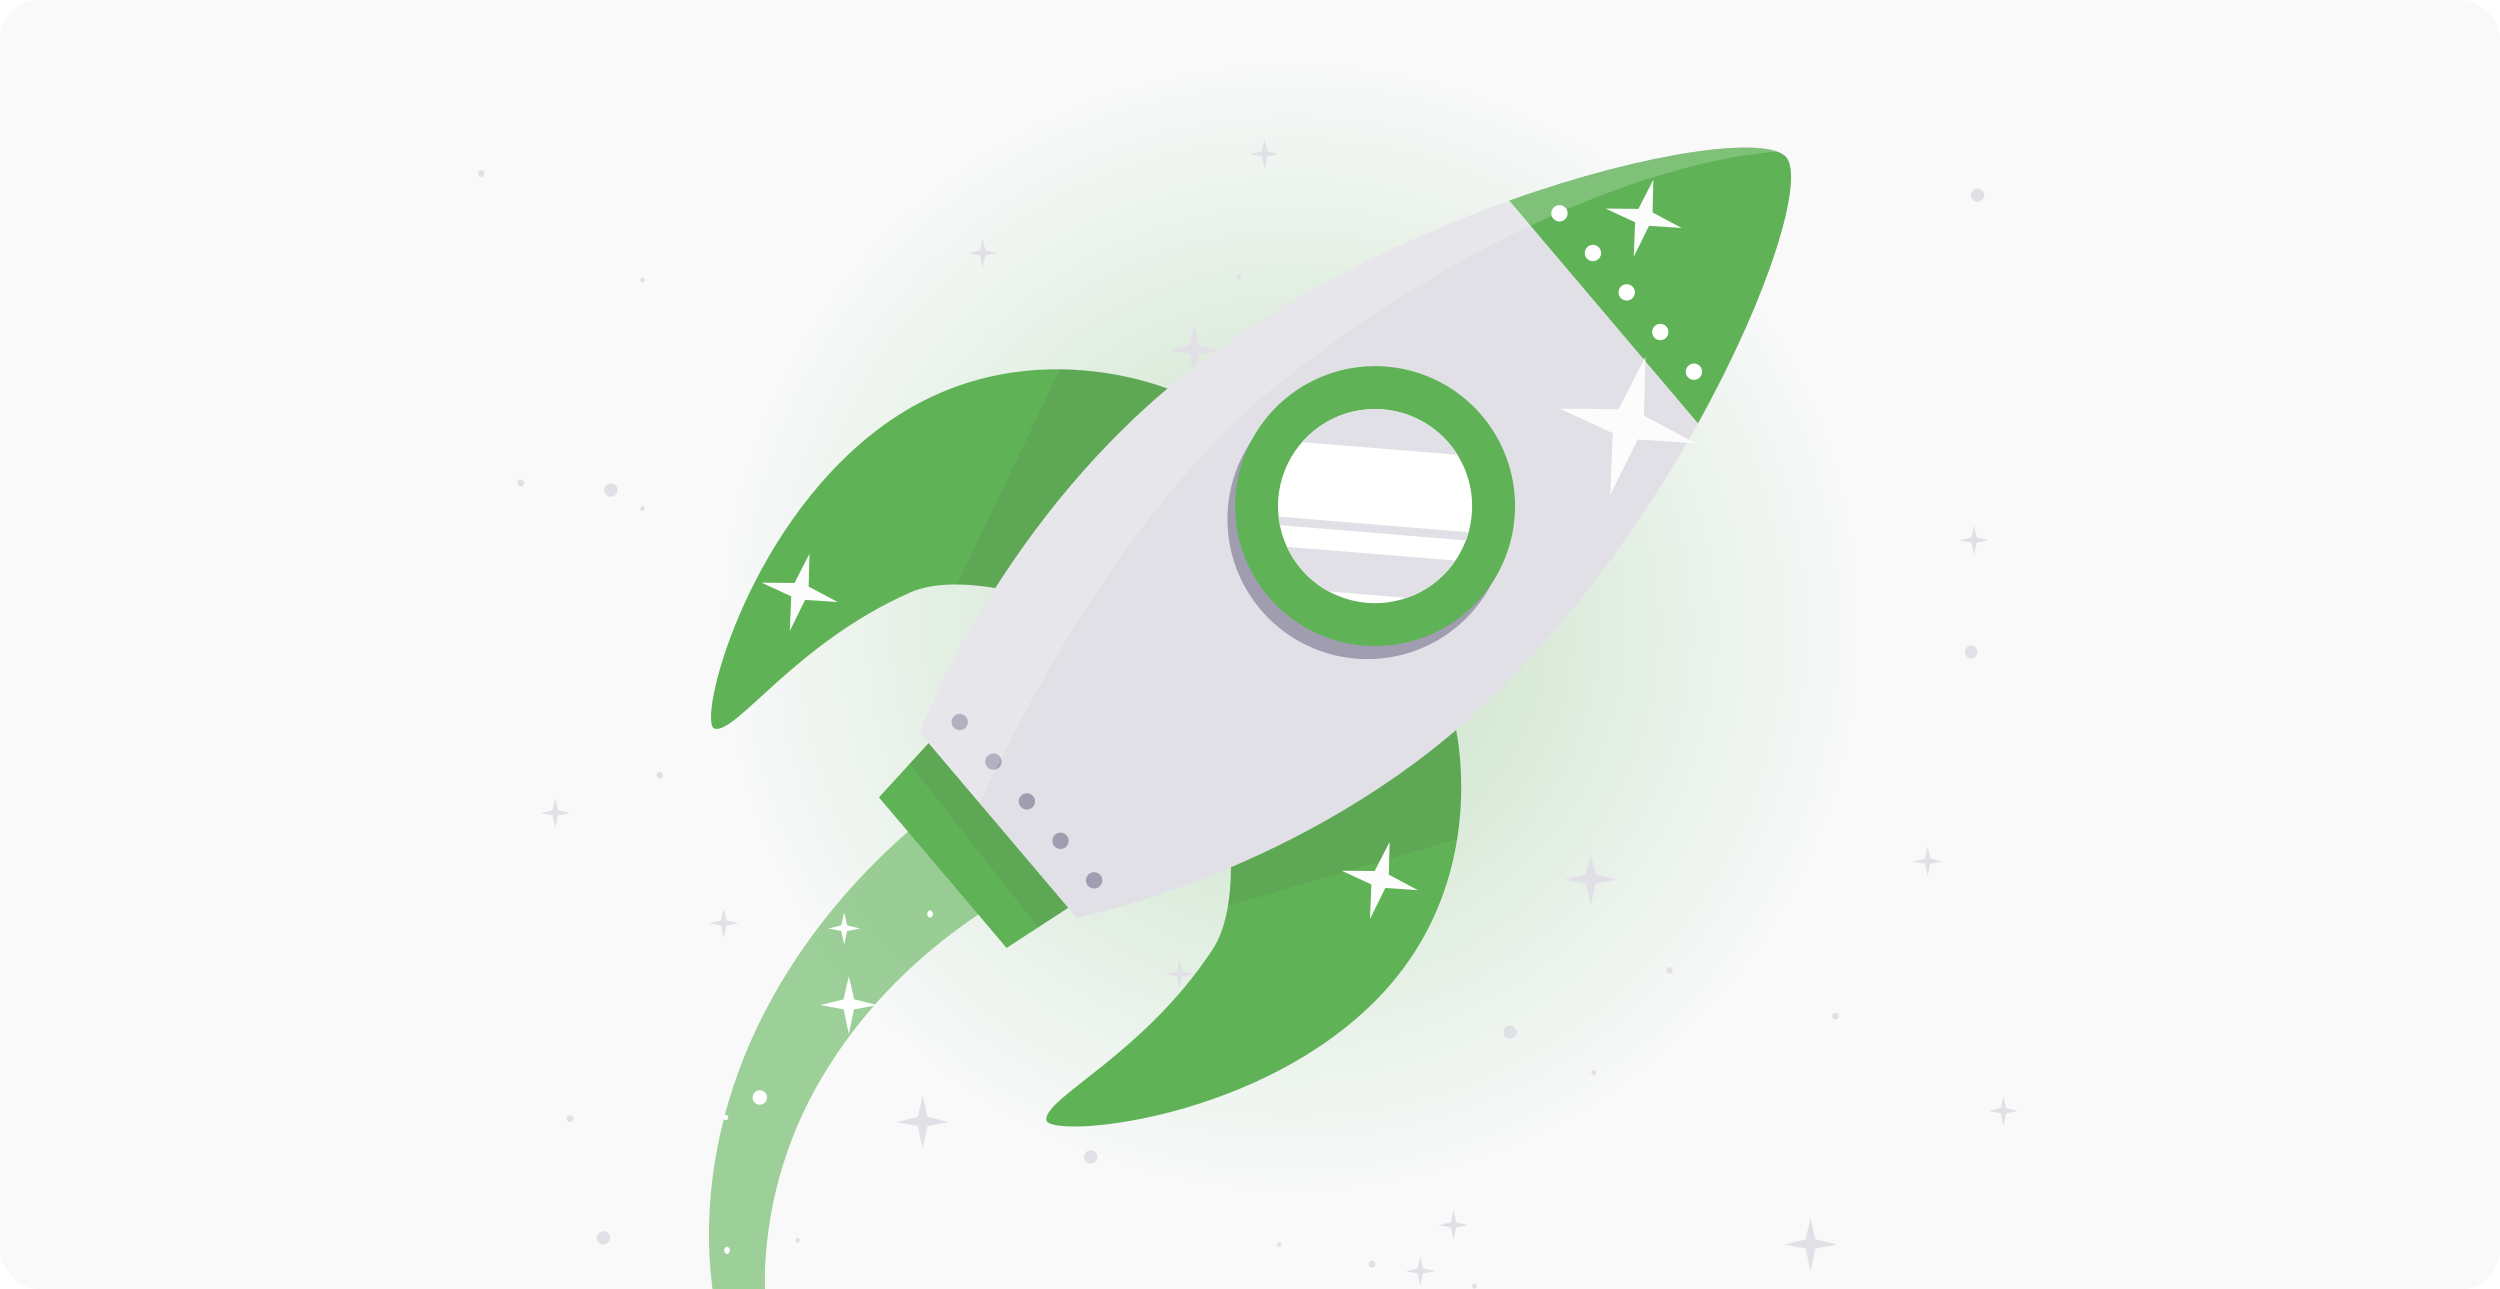<svg width="512" height="264" viewBox="0 0 512 264" fill="none" xmlns="http://www.w3.org/2000/svg">
<g clip-path="url(#clip0_3880_39070)">
<rect width="512" height="264" rx="8" fill="#F9F9FA"/>
<g filter="url(#filter0_f_3880_39070)">
<ellipse cx="264.5" cy="128.5" rx="118.5" ry="117.5" fill="url(#paint0_radial_3880_39070)" fill-opacity="0.35"/>
</g>
<path d="M365.4 254.896L369.808 255.704L370.792 260.352L371.776 255.704L376.184 254.888L371.792 253.816L370.792 249.432L369.784 253.816L365.4 254.896Z" fill="#E1E0E6"/>
<path d="M183.568 229.808L187.976 230.624L188.96 235.272L189.944 230.624L194.352 229.808L189.968 228.736L188.96 224.352L187.96 228.736L183.568 229.808Z" fill="#E1E0E6"/>
<path d="M320.385 180.152L324.793 180.968L325.777 185.607L326.761 180.968L331.169 180.152L326.785 179.071L325.777 174.688L324.777 179.071L320.385 180.152Z" fill="#E1E0E6"/>
<path d="M407.288 227.544L409.752 228L410.304 230.6L410.856 228L413.312 227.544L410.864 226.944L410.304 224.496L409.744 226.944L407.288 227.544Z" fill="#E1E0E6"/>
<path d="M401.265 110.672L403.729 111.128L404.281 113.72L404.825 111.128L407.289 110.664L404.841 110.072L404.281 107.616L403.713 110.072L401.265 110.672Z" fill="#E1E0E6"/>
<path d="M110.713 166.52L113.177 166.976L113.729 169.568L114.273 166.976L116.737 166.52L114.289 165.92L113.729 163.464L113.169 165.92L110.713 166.52Z" fill="#E1E0E6"/>
<path d="M391.761 176.44L394.225 176.896L394.769 179.488L395.321 176.896L397.785 176.44L395.337 175.84L394.769 173.384L394.209 175.84L391.761 176.44Z" fill="#E1E0E6"/>
<path d="M287.864 260.352L290.328 260.808L290.88 263.408L291.432 260.808L293.896 260.352L291.44 259.752L290.88 257.304L290.32 259.752L287.864 260.352Z" fill="#E1E0E6"/>
<path d="M198.232 51.856L200.696 52.312L201.248 54.904L201.8 52.312L204.256 51.856L201.808 51.256L201.248 48.8L200.688 51.256L198.232 51.856Z" fill="#E1E0E6"/>
<path d="M294.656 250.92L297.12 251.376L297.672 253.976L298.224 251.376L300.688 250.92L298.232 250.32L297.672 247.864L297.112 250.32L294.656 250.92Z" fill="#E1E0E6"/>
<path d="M341.913 198.048C342.09 198.067 342.253 198.15 342.372 198.282C342.491 198.414 342.557 198.586 342.557 198.764C342.557 198.942 342.491 199.113 342.372 199.245C342.253 199.378 342.09 199.461 341.913 199.48C341.736 199.461 341.572 199.378 341.453 199.245C341.334 199.113 341.269 198.942 341.269 198.764C341.269 198.586 341.334 198.414 341.453 198.282C341.572 198.15 341.736 198.067 341.913 198.048Z" fill="#E1E0E6"/>
<path d="M280.992 258.2C281.181 258.2 281.362 258.275 281.496 258.409C281.629 258.542 281.704 258.723 281.704 258.912C281.704 259.101 281.629 259.282 281.496 259.416C281.362 259.549 281.181 259.624 280.992 259.624C280.803 259.624 280.622 259.549 280.489 259.416C280.355 259.282 280.28 259.101 280.28 258.912C280.28 258.723 280.355 258.542 280.489 258.409C280.622 258.275 280.803 258.2 280.992 258.2Z" fill="#E1E0E6"/>
<path d="M375.889 207.408C376.078 207.408 376.259 207.483 376.392 207.617C376.526 207.75 376.601 207.931 376.601 208.12C376.601 208.309 376.526 208.49 376.392 208.624C376.259 208.757 376.078 208.832 375.889 208.832C375.7 208.832 375.519 208.757 375.385 208.624C375.252 208.49 375.177 208.309 375.177 208.12C375.177 207.931 375.252 207.75 375.385 207.617C375.519 207.483 375.7 207.408 375.889 207.408Z" fill="#E1E0E6"/>
<path d="M131.568 56.855C131.692 56.871 131.806 56.931 131.888 57.025C131.971 57.118 132.016 57.239 132.016 57.364C132.016 57.488 131.971 57.609 131.888 57.702C131.806 57.796 131.692 57.856 131.568 57.871C131.444 57.856 131.331 57.796 131.248 57.702C131.166 57.609 131.12 57.488 131.12 57.364C131.12 57.239 131.166 57.118 131.248 57.025C131.331 56.931 131.444 56.871 131.568 56.855Z" fill="#E1E0E6"/>
<path d="M326.4 219.2C326.534 219.2 326.662 219.253 326.757 219.348C326.851 219.442 326.904 219.571 326.904 219.704C326.904 219.838 326.851 219.966 326.757 220.061C326.662 220.155 326.534 220.208 326.4 220.208C326.267 220.208 326.139 220.155 326.044 220.061C325.95 219.966 325.896 219.838 325.896 219.704C325.896 219.571 325.95 219.442 326.044 219.348C326.139 219.253 326.267 219.2 326.4 219.2Z" fill="#E1E0E6"/>
<path d="M301.969 262.904C302.103 262.904 302.231 262.957 302.325 263.052C302.42 263.146 302.473 263.275 302.473 263.408C302.473 263.542 302.42 263.67 302.325 263.765C302.231 263.859 302.103 263.912 301.969 263.912C301.835 263.912 301.707 263.859 301.612 263.765C301.518 263.67 301.465 263.542 301.465 263.408C301.465 263.275 301.518 263.146 301.612 263.052C301.707 262.957 301.835 262.904 301.969 262.904Z" fill="#E1E0E6"/>
<path d="M262.009 254.384C262.132 254.399 262.246 254.46 262.329 254.553C262.411 254.647 262.457 254.767 262.457 254.892C262.457 255.017 262.411 255.137 262.329 255.23C262.246 255.324 262.132 255.384 262.009 255.4C261.885 255.384 261.771 255.324 261.689 255.23C261.606 255.137 261.561 255.017 261.561 254.892C261.561 254.767 261.606 254.647 261.689 254.553C261.771 254.46 261.885 254.399 262.009 254.384Z" fill="#E1E0E6"/>
<path d="M309.249 210.023C309.612 210.023 309.96 210.168 310.216 210.424C310.473 210.681 310.617 211.029 310.617 211.391C310.617 211.754 310.473 212.102 310.216 212.359C309.96 212.615 309.612 212.759 309.249 212.759C308.886 212.759 308.538 212.615 308.282 212.359C308.025 212.102 307.881 211.754 307.881 211.391C307.881 211.029 308.025 210.681 308.282 210.424C308.538 210.168 308.886 210.023 309.249 210.023Z" fill="#E1E0E6"/>
<path d="M239.192 71.775L243.6 72.591L244.584 77.231L245.568 72.591L249.976 71.775L245.584 70.704L244.584 66.311L243.576 70.704L239.192 71.775Z" fill="#E1E0E6"/>
<path d="M255.984 31.56L258.448 32.016L259 34.608L259.552 32.016L262.008 31.56L259.56 30.96L259 28.504L258.44 30.96L255.984 31.56Z" fill="#E1E0E6"/>
<path d="M106.672 98.2C106.861 98.2 107.042 98.275 107.175 98.409C107.309 98.542 107.384 98.723 107.384 98.912C107.384 99.101 107.309 99.282 107.175 99.416C107.042 99.549 106.861 99.624 106.672 99.624C106.483 99.624 106.302 99.549 106.168 99.416C106.035 99.282 105.96 99.101 105.96 98.912C105.96 98.723 106.035 98.542 106.168 98.409C106.302 98.275 106.483 98.2 106.672 98.2Z" fill="#E1E0E6"/>
<path d="M135.121 158.056C135.298 158.074 135.461 158.158 135.58 158.29C135.699 158.422 135.765 158.594 135.765 158.772C135.765 158.949 135.699 159.121 135.58 159.253C135.461 159.385 135.298 159.469 135.121 159.488C134.944 159.469 134.78 159.385 134.661 159.253C134.542 159.121 134.477 158.949 134.477 158.772C134.477 158.594 134.542 158.422 134.661 158.29C134.78 158.158 134.944 158.074 135.121 158.056Z" fill="#E1E0E6"/>
<path d="M98.552 34.815C98.729 34.834 98.893 34.918 99.012 35.05C99.131 35.182 99.197 35.354 99.197 35.531C99.197 35.709 99.131 35.881 99.012 36.013C98.893 36.145 98.729 36.229 98.552 36.247C98.376 36.229 98.212 36.145 98.093 36.013C97.974 35.881 97.908 35.709 97.908 35.531C97.908 35.354 97.974 35.182 98.093 35.05C98.212 34.918 98.376 34.834 98.552 34.815Z" fill="#E1E0E6"/>
<path d="M163.368 253.52C163.492 253.535 163.606 253.595 163.688 253.689C163.771 253.782 163.816 253.903 163.816 254.028C163.816 254.152 163.771 254.273 163.688 254.366C163.606 254.46 163.492 254.52 163.368 254.536C163.244 254.52 163.13 254.46 163.048 254.366C162.965 254.273 162.92 254.152 162.92 254.028C162.92 253.903 162.965 253.782 163.048 253.689C163.13 253.595 163.244 253.535 163.368 253.52Z" fill="#E1E0E6"/>
<path d="M344.921 87.184C345.045 87.199 345.158 87.259 345.241 87.353C345.323 87.446 345.369 87.567 345.369 87.692C345.369 87.816 345.323 87.937 345.241 88.03C345.158 88.124 345.045 88.184 344.921 88.2C344.797 88.184 344.683 88.124 344.601 88.03C344.518 87.937 344.473 87.816 344.473 87.692C344.473 87.567 344.518 87.446 344.601 87.353C344.683 87.259 344.797 87.199 344.921 87.184Z" fill="#E1E0E6"/>
<path d="M253.681 56.256C253.814 56.256 253.943 56.309 254.037 56.404C254.132 56.498 254.185 56.626 254.185 56.76C254.185 56.894 254.132 57.022 254.037 57.116C253.943 57.211 253.814 57.264 253.681 57.264C253.547 57.264 253.419 57.211 253.324 57.116C253.23 57.022 253.177 56.894 253.177 56.76C253.177 56.626 253.23 56.498 253.324 56.404C253.419 56.309 253.547 56.256 253.681 56.256Z" fill="#E1E0E6"/>
<path d="M223.385 235.576C223.747 235.576 224.095 235.72 224.352 235.977C224.608 236.233 224.753 236.581 224.753 236.944C224.753 237.307 224.608 237.655 224.352 237.911C224.095 238.168 223.747 238.312 223.385 238.312C223.022 238.312 222.674 238.168 222.417 237.911C222.161 237.655 222.017 237.307 222.017 236.944C222.017 236.581 222.161 236.233 222.417 235.977C222.674 235.72 223.022 235.576 223.385 235.576Z" fill="#E1E0E6"/>
<path d="M403.673 132.16C404.018 132.187 404.341 132.343 404.577 132.597C404.813 132.851 404.944 133.185 404.944 133.532C404.944 133.879 404.813 134.213 404.577 134.467C404.341 134.722 404.018 134.878 403.673 134.904C403.327 134.878 403.004 134.722 402.768 134.467C402.532 134.213 402.401 133.879 402.401 133.532C402.401 133.185 402.532 132.851 402.768 132.597C403.004 132.343 403.327 132.187 403.673 132.16Z" fill="#E1E0E6"/>
<path d="M123.576 252.152C123.939 252.152 124.287 252.296 124.543 252.553C124.8 252.81 124.944 253.158 124.944 253.52C124.944 253.883 124.8 254.231 124.543 254.488C124.287 254.744 123.939 254.888 123.576 254.888C123.213 254.888 122.865 254.744 122.609 254.488C122.352 254.231 122.208 253.883 122.208 253.52C122.208 253.158 122.352 252.81 122.609 252.553C122.865 252.296 123.213 252.152 123.576 252.152Z" fill="#E1E0E6"/>
<path d="M238.553 199.48L241.017 199.936L241.569 202.528L242.121 199.936L244.585 199.48L242.129 198.88L241.569 196.424L241.009 198.88L238.553 199.48Z" fill="#E1E0E6"/>
<path d="M342.961 75.544C343.137 75.563 343.301 75.646 343.42 75.778C343.539 75.911 343.605 76.082 343.605 76.26C343.605 76.438 343.539 76.609 343.42 76.742C343.301 76.874 343.137 76.957 342.961 76.976C342.784 76.957 342.62 76.874 342.501 76.742C342.382 76.609 342.316 76.438 342.316 76.26C342.316 76.082 342.382 75.911 342.501 75.778C342.62 75.646 342.784 75.563 342.961 75.544Z" fill="#E1E0E6"/>
<path d="M145.217 189.096L147.681 189.552L148.225 192.144L148.777 189.552L151.241 189.096L148.793 188.496L148.225 186.04L147.665 188.496L145.217 189.096Z" fill="#E1E0E6"/>
<path d="M116.736 228.384C116.925 228.384 117.106 228.459 117.24 228.592C117.373 228.726 117.448 228.907 117.448 229.096C117.448 229.285 117.373 229.466 117.24 229.599C117.106 229.733 116.925 229.808 116.736 229.808C116.548 229.808 116.366 229.733 116.233 229.599C116.099 229.466 116.024 229.285 116.024 229.096C116.024 228.907 116.099 228.726 116.233 228.592C116.366 228.459 116.548 228.384 116.736 228.384Z" fill="#E1E0E6"/>
<path d="M215.2 175.8C215.389 175.8 215.57 175.875 215.704 176.008C215.837 176.142 215.912 176.323 215.912 176.512C215.912 176.701 215.837 176.882 215.704 177.015C215.57 177.149 215.389 177.224 215.2 177.224C215.011 177.224 214.83 177.149 214.697 177.015C214.563 176.882 214.488 176.701 214.488 176.512C214.488 176.323 214.563 176.142 214.697 176.008C214.83 175.875 215.011 175.8 215.2 175.8Z" fill="#E1E0E6"/>
<path d="M131.568 103.664C131.692 103.68 131.806 103.74 131.888 103.833C131.971 103.927 132.016 104.047 132.016 104.172C132.016 104.297 131.971 104.417 131.888 104.511C131.806 104.604 131.692 104.665 131.568 104.68C131.444 104.665 131.331 104.604 131.248 104.511C131.166 104.417 131.12 104.297 131.12 104.172C131.12 104.047 131.166 103.927 131.248 103.833C131.331 103.74 131.444 103.68 131.568 103.664Z" fill="#E1E0E6"/>
<path d="M125.097 99C125.459 99 125.807 99.144 126.064 99.401C126.32 99.657 126.465 100.005 126.465 100.368C126.465 100.731 126.32 101.079 126.064 101.335C125.807 101.592 125.459 101.736 125.097 101.736C124.734 101.736 124.386 101.592 124.129 101.335C123.873 101.079 123.729 100.731 123.729 100.368C123.729 100.005 123.873 99.657 124.129 99.401C124.386 99.144 124.734 99 125.097 99Z" fill="#E1E0E6"/>
<path d="M404.992 38.592C405.355 38.592 405.703 38.736 405.959 38.992C406.216 39.249 406.36 39.597 406.36 39.96C406.36 40.323 406.216 40.671 405.959 40.927C405.703 41.184 405.355 41.328 404.992 41.328C404.629 41.328 404.281 41.184 404.025 40.927C403.768 40.671 403.624 40.323 403.624 39.96C403.624 39.597 403.768 39.249 404.025 38.992C404.281 38.736 404.629 38.592 404.992 38.592Z" fill="#E1E0E6"/>
<path d="M242.912 81.272C242.344 80.592 209.432 65.328 179.624 88.072C152.224 108.984 142.712 148.288 146.352 149.232C150.808 150.384 163.016 131.632 186.448 121.32C194.76 117.664 207.984 121.32 207.984 121.32L242.912 81.272Z" fill="#60B257"/>
<path opacity="0.1" d="M208 121.312C204.076 120.314 200.049 119.777 196 119.712C201.168 108.896 210.816 88.72 217.08 75.648C231.824 75.784 242.624 80.896 242.952 81.248L208 121.312Z" fill="#403E48"/>
<path d="M297.128 145.217C297.704 145.889 307.384 180.857 280.064 206.537C254.952 230.153 214.624 233.105 214.288 229.361C213.88 224.777 234.384 215.801 248.384 194.369C253.344 186.769 251.912 173.121 251.912 173.121L297.128 145.217Z" fill="#60B257"/>
<path opacity="0.1" d="M298.4 171.841L251.472 185.497C252.099 181.402 252.236 177.248 251.88 173.121L297.096 145.217C297.456 145.601 300.8 157.193 298.4 171.841Z" fill="#403E48"/>
<path d="M220.504 187.96L188.36 150.048C188.36 150.048 205.16 105.096 244.968 74.904C264.864 59.84 288.168 48.568 309.104 41.112C337.944 30.776 362.072 27.8 365.808 32.184C369.544 36.568 362.608 59.912 347.744 86.688C336.952 106.056 322.008 127.24 303.896 144.408C267.592 178.776 220.504 187.96 220.504 187.96Z" fill="#E1E0E6"/>
<path d="M298.592 128.176C294.268 131.846 288.954 134.15 283.32 134.798C277.687 135.447 271.988 134.409 266.944 131.818C261.9 129.226 257.738 125.197 254.985 120.239C252.232 115.282 251.011 109.619 251.477 103.968C251.943 98.316 254.074 92.93 257.602 88.49C261.13 84.05 265.895 80.757 271.295 79.026C276.695 77.295 282.487 77.205 287.939 78.767C293.39 80.329 298.256 83.472 301.92 87.8C306.826 93.598 309.232 101.107 308.608 108.677C307.984 116.247 304.382 123.26 298.592 128.176Z" fill="#A09DB1"/>
<path d="M300.16 125.512C295.836 129.179 290.522 131.48 284.889 132.126C279.257 132.772 273.56 131.733 268.518 129.141C263.476 126.548 259.316 122.519 256.564 117.563C253.812 112.606 252.591 106.945 253.057 101.295C253.522 95.645 255.653 90.26 259.179 85.821C262.705 81.381 267.468 78.087 272.866 76.355C278.264 74.623 284.055 74.53 289.505 76.089C294.956 77.648 299.822 80.788 303.488 85.112C308.402 90.912 310.812 98.426 310.188 106.001C309.564 113.577 305.957 120.595 300.16 125.512Z" fill="#60B257"/>
<path d="M294.488 118.8C291.491 121.348 287.806 122.949 283.899 123.402C279.992 123.855 276.039 123.139 272.539 121.344C269.039 119.549 266.15 116.757 264.238 113.32C262.326 109.882 261.476 105.955 261.797 102.035C262.117 98.115 263.593 94.378 266.038 91.297C268.482 88.216 271.786 85.93 275.531 84.727C279.276 83.524 283.293 83.459 287.075 84.54C290.856 85.621 294.232 87.8 296.776 90.8C300.181 94.818 301.853 100.024 301.424 105.273C300.995 110.523 298.501 115.388 294.488 118.8Z" fill="white"/>
<path d="M294.496 118.8C292.62 120.397 290.464 121.632 288.136 122.44L272.136 121.136C269.971 119.963 268.045 118.394 266.456 116.512C265.29 115.146 264.318 113.625 263.568 111.992L298.048 114.8C297.053 116.29 295.858 117.636 294.496 118.8Z" fill="#E1E0E6"/>
<path d="M298.496 93.144L266.672 90.552C267.313 89.816 268.008 89.129 268.752 88.496C272.769 85.089 277.975 83.415 283.226 83.844C288.476 84.273 293.341 86.77 296.752 90.784C297.392 91.526 297.975 92.315 298.496 93.144Z" fill="#E1E0E6"/>
<path d="M300.224 110.681L262.144 107.569C262.018 106.985 261.925 106.395 261.864 105.801L300.776 109.001C300.624 109.545 300.432 110.113 300.224 110.681Z" fill="#E1E0E6"/>
<path d="M347.744 86.689L309.104 41.089C337.944 30.777 362.072 27.801 365.808 32.185C369.544 36.569 362.64 59.913 347.744 86.689Z" fill="#60B257"/>
<path d="M320.464 44.96C320.212 45.175 319.902 45.31 319.573 45.348C319.244 45.387 318.912 45.327 318.617 45.176C318.323 45.025 318.079 44.79 317.918 44.501C317.757 44.212 317.686 43.882 317.713 43.552C317.74 43.222 317.864 42.907 318.07 42.648C318.275 42.389 318.553 42.197 318.869 42.096C319.184 41.994 319.522 41.989 319.84 42.08C320.158 42.172 320.442 42.355 320.656 42.608C320.941 42.946 321.081 43.383 321.045 43.824C321.01 44.264 320.8 44.673 320.464 44.96Z" fill="white"/>
<path d="M327.336 53.072C327.169 53.219 326.974 53.331 326.764 53.402C326.553 53.472 326.33 53.5 326.109 53.484C325.887 53.468 325.671 53.407 325.473 53.306C325.275 53.206 325.099 53.066 324.955 52.897C324.812 52.727 324.703 52.531 324.637 52.319C324.57 52.107 324.546 51.883 324.567 51.662C324.587 51.441 324.652 51.226 324.756 51.03C324.861 50.834 325.003 50.66 325.176 50.52C325.515 50.243 325.95 50.111 326.386 50.152C326.822 50.192 327.225 50.402 327.508 50.736C327.791 51.071 327.931 51.503 327.899 51.939C327.867 52.376 327.665 52.783 327.336 53.072Z" fill="white"/>
<path d="M334.207 61.176C333.953 61.383 333.643 61.511 333.317 61.544C332.991 61.576 332.662 61.512 332.372 61.359C332.082 61.206 331.843 60.971 331.685 60.683C331.528 60.396 331.458 60.068 331.485 59.741C331.513 59.414 331.635 59.103 331.838 58.845C332.041 58.587 332.316 58.395 332.627 58.292C332.939 58.19 333.274 58.181 333.59 58.267C333.907 58.353 334.191 58.53 334.407 58.776C334.557 58.945 334.671 59.142 334.742 59.355C334.813 59.569 334.84 59.795 334.821 60.019C334.803 60.243 334.739 60.462 334.633 60.661C334.528 60.86 334.383 61.035 334.207 61.176Z" fill="white"/>
<path d="M341.088 69.289C340.834 69.497 340.525 69.626 340.199 69.659C339.873 69.693 339.544 69.63 339.253 69.478C338.962 69.326 338.722 69.092 338.564 68.805C338.405 68.517 338.335 68.19 338.361 67.863C338.387 67.536 338.509 67.224 338.711 66.965C338.913 66.707 339.187 66.514 339.498 66.41C339.809 66.306 340.144 66.296 340.461 66.381C340.778 66.466 341.063 66.643 341.28 66.889C341.429 67.057 341.542 67.254 341.614 67.467C341.685 67.68 341.712 67.906 341.694 68.13C341.676 68.354 341.613 68.572 341.509 68.771C341.405 68.97 341.262 69.146 341.088 69.289Z" fill="white"/>
<path d="M348 77.401C347.748 77.615 347.438 77.749 347.11 77.786C346.781 77.824 346.449 77.763 346.155 77.612C345.861 77.461 345.618 77.227 345.458 76.938C345.297 76.649 345.226 76.319 345.253 75.99C345.279 75.66 345.403 75.346 345.608 75.087C345.814 74.828 346.091 74.635 346.406 74.534C346.72 74.432 347.058 74.426 347.376 74.517C347.693 74.607 347.978 74.789 348.192 75.041C348.334 75.208 348.443 75.402 348.51 75.612C348.578 75.821 348.603 76.041 348.586 76.261C348.568 76.48 348.507 76.694 348.406 76.889C348.306 77.085 348.168 77.259 348 77.401Z" fill="white"/>
<path d="M197.6 149.161C197.26 149.437 196.826 149.57 196.39 149.529C195.954 149.489 195.551 149.279 195.268 148.945C194.985 148.61 194.844 148.178 194.877 147.742C194.909 147.305 195.111 146.898 195.44 146.609C195.607 146.462 195.801 146.35 196.012 146.279C196.223 146.209 196.445 146.181 196.667 146.197C196.889 146.213 197.105 146.274 197.303 146.374C197.501 146.475 197.677 146.615 197.82 146.784C197.964 146.954 198.072 147.15 198.139 147.362C198.206 147.574 198.229 147.798 198.209 148.019C198.188 148.24 198.124 148.455 198.019 148.651C197.915 148.847 197.772 149.021 197.6 149.161Z" fill="#A09DB1"/>
<path d="M204.512 157.272C204.258 157.48 203.949 157.609 203.623 157.643C203.296 157.676 202.967 157.613 202.677 157.461C202.386 157.309 202.146 157.075 201.988 156.788C201.829 156.501 201.758 156.173 201.785 155.846C201.811 155.519 201.933 155.207 202.135 154.949C202.337 154.691 202.611 154.497 202.922 154.394C203.233 154.29 203.568 154.28 203.885 154.365C204.202 154.45 204.487 154.626 204.704 154.872C204.853 155.041 204.966 155.237 205.037 155.45C205.108 155.664 205.136 155.889 205.118 156.113C205.1 156.337 205.037 156.555 204.933 156.754C204.829 156.953 204.686 157.13 204.512 157.272Z" fill="#A09DB1"/>
<path d="M211.384 165.401C211.131 165.614 210.822 165.749 210.493 165.786C210.165 165.824 209.833 165.763 209.539 165.612C209.245 165.461 209.002 165.227 208.842 164.938C208.681 164.649 208.61 164.319 208.636 163.99C208.663 163.66 208.787 163.346 208.992 163.087C209.197 162.828 209.475 162.635 209.789 162.534C210.104 162.432 210.441 162.426 210.759 162.517C211.077 162.607 211.361 162.789 211.576 163.041C211.718 163.208 211.826 163.402 211.894 163.612C211.962 163.821 211.987 164.041 211.969 164.261C211.952 164.48 211.891 164.693 211.79 164.889C211.69 165.085 211.551 165.259 211.384 165.401Z" fill="#A09DB1"/>
<path d="M218.256 173.488C218.002 173.696 217.693 173.825 217.367 173.859C217.041 173.892 216.712 173.829 216.421 173.677C216.13 173.525 215.89 173.291 215.732 173.004C215.573 172.717 215.503 172.389 215.529 172.062C215.555 171.735 215.677 171.423 215.879 171.165C216.081 170.906 216.355 170.713 216.666 170.609C216.977 170.506 217.312 170.496 217.629 170.581C217.946 170.666 218.231 170.842 218.448 171.088C218.597 171.256 218.71 171.453 218.781 171.666C218.853 171.879 218.88 172.105 218.862 172.329C218.844 172.553 218.781 172.771 218.677 172.97C218.573 173.169 218.43 173.345 218.256 173.488Z" fill="#A09DB1"/>
<path d="M225.128 181.592C224.874 181.8 224.564 181.927 224.238 181.96C223.912 181.992 223.583 181.928 223.293 181.775C223.002 181.622 222.764 181.387 222.606 181.099C222.448 180.812 222.379 180.484 222.406 180.157C222.433 179.83 222.556 179.519 222.759 179.261C222.962 179.003 223.237 178.811 223.548 178.708C223.86 178.605 224.195 178.597 224.511 178.683C224.828 178.769 225.112 178.946 225.328 179.192C225.478 179.361 225.592 179.558 225.663 179.771C225.734 179.985 225.761 180.211 225.742 180.435C225.723 180.66 225.659 180.878 225.554 181.077C225.448 181.276 225.304 181.451 225.128 181.592Z" fill="#A09DB1"/>
<path opacity="0.2" d="M364 31.056C341.744 32.656 303.2 46.128 262.648 77.936C232.68 101.432 210.816 142.552 200.624 164.512L188.36 150.048C188.36 150.048 205.16 105.096 244.968 74.904C264.864 59.84 288.168 48.568 309.104 41.112C334.952 31.84 357.008 28.48 364 31.056Z" fill="white"/>
<path d="M206.144 194.136L180.008 163.304L190.176 152.192L218.768 185.92L206.144 194.136Z" fill="#60B257"/>
<path opacity="0.1" d="M218.768 185.92L212.616 189.92L186.288 156.44L190.176 152.2L218.768 185.92Z" fill="#403E48"/>
<path d="M347.336 90.808L335.392 90.008L329.776 101.384L330.288 88.712L319.424 83.688L331.488 83.808L336.976 73.112L336.688 85.128L347.336 90.808Z" fill="#FCFCFC"/>
<path d="M344.4 46.689L337.72 46.249L334.584 52.609L334.872 45.521L328.8 42.713L335.544 42.777L338.608 36.801L338.448 43.521L344.4 46.689Z" fill="#FCFCFC"/>
<path d="M290.384 182.304L283.712 181.856L280.576 188.216L280.856 181.136L274.784 178.328L281.528 178.392L284.6 172.416L284.432 179.136L290.384 182.304Z" fill="#FCFCFC"/>
<path d="M171.568 123.304L164.888 122.856L161.752 129.216L162.04 122.136L155.968 119.328L162.712 119.392L165.776 113.416L165.616 120.128L171.568 123.304Z" fill="#FCFCFC"/>
<path opacity="0.6" d="M200.4 187.257C188.28 195.425 177.584 205.849 169.776 218.305C161.765 230.824 157.238 245.253 156.664 260.105C156.472 267.633 157.391 275.149 159.392 282.409C161.451 289.804 164.565 296.863 168.64 303.369C172.812 309.991 177.816 316.051 183.528 321.401C189.342 326.84 195.701 331.665 202.504 335.801C195.166 332.448 188.196 328.343 181.704 323.553C175.134 318.684 169.219 312.989 164.104 306.609C153.501 293.406 147.038 277.363 145.528 260.497C144.024 243.449 147.624 225.953 155.08 210.345C162.536 194.737 173.68 180.873 186.848 169.545L200.4 187.257Z" fill="#60B257"/>
<path d="M179.672 205.841L174.904 206.721L173.84 211.745L172.776 206.721L168.008 205.833L172.76 204.673L173.84 199.929L174.928 204.673L179.672 205.841Z" fill="white"/>
<path d="M176.152 190.168L173.488 190.664L172.888 193.472L172.296 190.664L169.632 190.168L172.288 189.52L172.888 186.872L173.496 189.52L176.152 190.168Z" fill="white"/>
<path d="M190.48 186.408C190.31 186.454 190.161 186.555 190.054 186.694C189.947 186.834 189.89 187.005 189.89 187.18C189.89 187.356 189.947 187.527 190.054 187.666C190.161 187.806 190.31 187.906 190.48 187.952C190.649 187.906 190.799 187.806 190.906 187.666C191.012 187.527 191.07 187.356 191.07 187.18C191.07 187.005 191.012 186.834 190.906 186.694C190.799 186.555 190.649 186.454 190.48 186.408Z" fill="white"/>
<path d="M148.896 255.297C148.726 255.343 148.577 255.443 148.47 255.583C148.363 255.723 148.306 255.893 148.306 256.069C148.306 256.244 148.363 256.415 148.47 256.555C148.577 256.694 148.726 256.795 148.896 256.841C149.065 256.795 149.215 256.694 149.322 256.555C149.428 256.415 149.486 256.244 149.486 256.069C149.486 255.893 149.428 255.723 149.322 255.583C149.215 255.443 149.065 255.343 148.896 255.297Z" fill="white"/>
<path d="M148.616 228.305C148.472 228.305 148.334 228.362 148.232 228.464C148.13 228.566 148.072 228.704 148.072 228.849C148.072 228.993 148.13 229.131 148.232 229.233C148.334 229.335 148.472 229.393 148.616 229.393C148.761 229.393 148.899 229.335 149.001 229.233C149.103 229.131 149.16 228.993 149.16 228.849C149.16 228.704 149.103 228.566 149.001 228.464C148.899 228.362 148.761 228.305 148.616 228.305Z" fill="white"/>
<path d="M155.608 223.28C155.215 223.28 154.839 223.436 154.561 223.714C154.284 223.991 154.128 224.368 154.128 224.76C154.128 225.153 154.284 225.529 154.561 225.807C154.839 226.084 155.215 226.24 155.608 226.24C156 226.24 156.377 226.084 156.654 225.807C156.932 225.529 157.088 225.153 157.088 224.76C157.088 224.368 156.932 223.991 156.654 223.714C156.377 223.436 156 223.28 155.608 223.28Z" fill="white"/>
</g>
<defs>
<filter id="filter0_f_3880_39070" x="126" y="-9" width="277" height="275" filterUnits="userSpaceOnUse" color-interpolation-filters="sRGB">
<feFlood flood-opacity="0" result="BackgroundImageFix"/>
<feBlend mode="normal" in="SourceGraphic" in2="BackgroundImageFix" result="shape"/>
<feGaussianBlur stdDeviation="10" result="effect1_foregroundBlur_3880_39070"/>
</filter>
<radialGradient id="paint0_radial_3880_39070" cx="0" cy="0" r="1" gradientUnits="userSpaceOnUse" gradientTransform="translate(264.5 128.5) rotate(90) scale(117.5 118.5)">
<stop stop-color="#60B257"/>
<stop offset="1" stop-color="#F9F9FA"/>
</radialGradient>
<clipPath id="clip0_3880_39070">
<rect width="512" height="264" rx="8" fill="white"/>
</clipPath>
</defs>
</svg>
